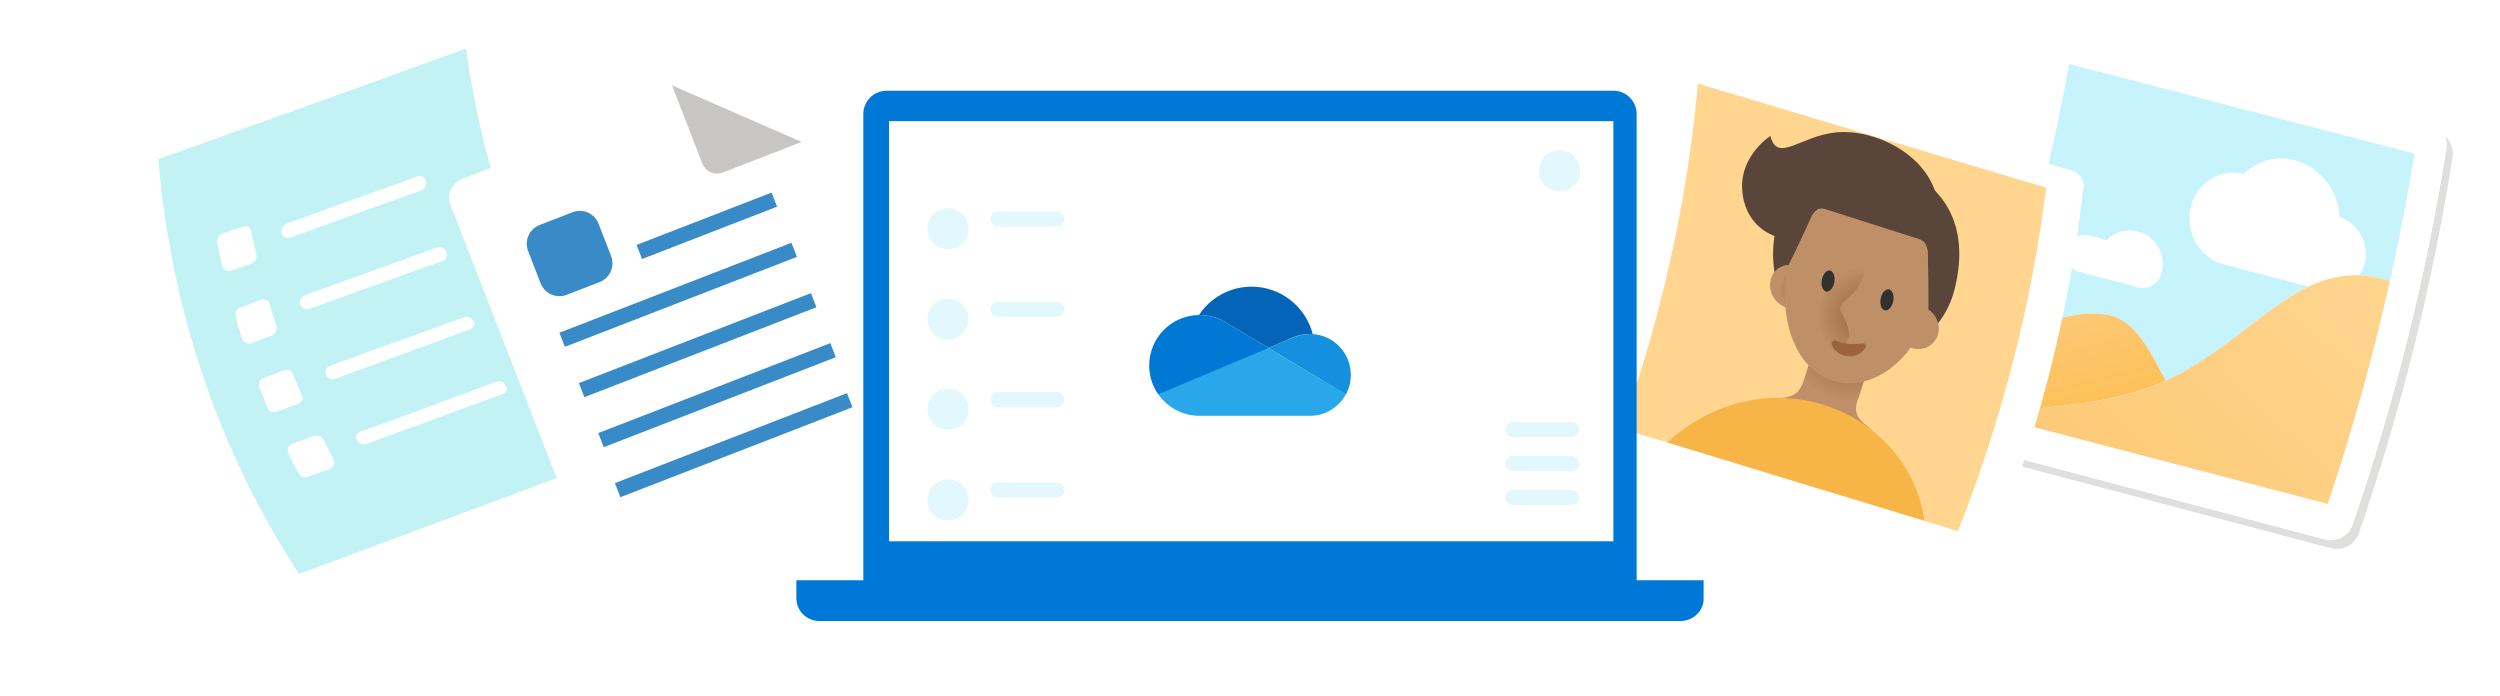 <svg width="248" height="69" viewBox="0 0 248 69" fill="none" xmlns="http://www.w3.org/2000/svg">
<g clip-path="url(#clip0_206_48137)">
<g clip-path="url(#clip1_206_48137)">
<path d="M62.347 44.751C51.431 48.858 40.516 52.897 29.673 56.936C21.882 45.097 16.98 30.957 15.707 15.797C25.833 12.158 36.031 8.52 46.23 4.812C48.287 19.713 53.906 33.453 62.347 44.751Z" fill="#C3F2F4"/>
<path d="M24.951 26.137C24.237 26.397 23.595 26.66 22.883 26.85C22.527 26.98 22.18 26.76 22.048 26.407C21.858 25.631 21.736 24.927 21.546 24.152C21.487 23.73 21.711 23.316 22.067 23.186C22.78 22.926 23.423 22.664 24.134 22.473C24.491 22.343 24.838 22.563 24.899 22.915C25.089 23.69 25.211 24.394 25.401 25.169C25.53 25.593 25.307 26.007 24.951 26.137Z" fill="white"/>
<path d="M27.012 33.266C26.299 33.527 25.656 33.789 24.943 34.049C24.586 34.179 24.169 33.958 24.037 33.604C23.775 32.896 23.582 32.191 23.392 31.415C23.261 31.061 23.484 30.648 23.841 30.517C24.554 30.257 25.197 29.995 25.91 29.735C26.267 29.605 26.684 29.826 26.745 30.178C26.937 30.884 27.2 31.591 27.392 32.297C27.521 32.72 27.371 33.066 27.012 33.266Z" fill="white"/>
<path d="M29.577 40.059C28.863 40.319 28.15 40.58 27.437 40.84C27.08 40.97 26.661 40.819 26.529 40.465C26.267 39.757 26.002 39.12 25.739 38.412C25.608 38.059 25.761 37.643 26.117 37.513C26.831 37.252 27.544 36.992 28.186 36.73C28.543 36.6 28.963 36.751 29.092 37.175C29.355 37.883 29.617 38.59 29.953 39.23C30.157 39.515 29.933 39.929 29.577 40.059Z" fill="white"/>
<path d="M32.715 46.518C32.002 46.779 31.289 47.039 30.576 47.299C30.219 47.429 29.729 47.276 29.598 46.922C29.262 46.282 28.927 45.643 28.594 44.933C28.462 44.58 28.615 44.164 28.972 44.034C29.685 43.773 30.398 43.513 31.111 43.253C31.468 43.123 31.887 43.274 32.089 43.63C32.425 44.27 32.758 44.979 33.093 45.619C33.223 46.042 33.072 46.388 32.715 46.518Z" fill="white"/>
<path d="M41.743 18.901C37.393 20.461 33.043 22.021 28.763 23.582C28.407 23.712 28.06 23.493 27.928 23.139C27.868 22.787 28.093 22.303 28.45 22.173C32.8 20.613 37.079 19.052 41.429 17.492C41.786 17.362 42.133 17.582 42.264 17.936C42.323 18.357 42.1 18.771 41.743 18.901Z" fill="white"/>
<path d="M43.879 25.893C39.458 27.45 35.106 29.08 30.686 30.637C30.329 30.768 29.912 30.546 29.78 30.192C29.649 29.838 29.872 29.424 30.229 29.294C34.579 27.735 39.001 26.107 43.351 24.548C43.708 24.417 44.126 24.639 44.257 24.993C44.459 25.349 44.306 25.764 43.879 25.893Z" fill="white"/>
<path d="M46.584 32.69C42.162 34.317 37.669 35.943 33.246 37.57C32.89 37.7 32.47 37.549 32.339 37.195C32.208 36.841 32.36 36.425 32.717 36.295C37.139 34.668 41.56 33.11 45.983 31.482C46.339 31.352 46.758 31.504 46.961 31.86C47.164 32.145 47.014 32.491 46.584 32.69Z" fill="white"/>
<path d="M49.866 39.082C45.373 40.708 40.878 42.404 36.385 44.029C36.029 44.159 35.539 44.006 35.407 43.652C35.205 43.296 35.356 42.95 35.783 42.822C40.276 41.197 44.699 39.569 49.194 37.873C49.55 37.743 50.041 37.897 50.172 38.251C50.374 38.606 50.223 38.952 49.866 39.082Z" fill="white"/>
</g>
<path d="M233.988 52.938C238.171 40.782 241.287 28.284 243.3 15.587C243.356 15.197 243.314 14.799 243.18 14.428C243.046 14.057 242.823 13.725 242.53 13.46C242.695 13.855 242.748 14.288 242.684 14.711C240.671 27.409 237.555 39.906 233.371 52.062C233.171 52.601 232.778 53.047 232.268 53.313C231.758 53.579 231.168 53.647 230.611 53.503C218.402 50.279 206.182 47.05 193.952 43.816C193.683 43.746 193.431 43.622 193.211 43.452C193.315 43.756 193.494 44.029 193.731 44.245C193.969 44.462 194.256 44.615 194.568 44.692C206.798 47.926 219.018 51.155 231.228 54.379C231.785 54.522 232.375 54.454 232.884 54.188C233.394 53.922 233.787 53.477 233.988 52.938V52.938Z" fill="#E1DFDD"/>
<path d="M193.952 43.816C206.182 47.051 218.402 50.28 230.611 53.503C231.168 53.647 231.758 53.579 232.268 53.313C232.777 53.047 233.171 52.601 233.371 52.062C237.555 39.906 240.671 27.409 242.684 14.711C242.766 14.139 242.64 13.557 242.328 13.07C242.016 12.583 241.54 12.225 240.986 12.06L205.041 2.64C204.779 2.57 204.505 2.556 204.238 2.599C203.97 2.642 203.715 2.742 203.489 2.891C203.263 3.04 203.07 3.235 202.925 3.463C202.779 3.692 202.684 3.949 202.645 4.217C200.389 16.846 197.033 29.255 192.617 41.301C192.47 41.675 192.448 42.088 192.555 42.476C192.662 42.865 192.891 43.208 193.21 43.455C193.43 43.624 193.683 43.747 193.952 43.816ZM196.057 40.877C196.065 40.86 196.068 40.841 196.075 40.823C196.962 38.327 197.803 35.811 198.598 33.276C201.378 24.449 203.602 15.456 205.257 6.35C216.692 9.317 228.116 12.281 239.53 15.242C238.831 19.501 238.011 23.722 237.071 27.904C235.403 35.367 233.347 42.738 230.912 49.987C219.304 46.955 207.686 43.918 196.057 40.877Z" fill="white"/>
<path d="M214.829 37.758C220.586 35.148 224.587 30.541 229.035 28.422C226.24 27.691 223.443 26.959 220.643 26.225C219.933 26.035 219.279 25.677 218.736 25.183C218.193 24.688 217.777 24.07 217.521 23.381C217.188 22.5 217.122 21.541 217.331 20.622C217.445 20.05 217.674 19.507 218.003 19.026C218.332 18.544 218.755 18.134 219.247 17.82C219.738 17.506 220.288 17.295 220.863 17.198C221.439 17.102 222.027 17.123 222.595 17.26C223.241 16.611 224.047 16.144 224.931 15.906C225.816 15.668 226.747 15.668 227.632 15.905C228.87 16.253 229.965 16.985 230.761 17.995C231.558 19.005 232.014 20.241 232.064 21.525C232.96 21.84 233.711 22.471 234.176 23.3C234.64 24.129 234.787 25.099 234.587 26.028C234.485 26.489 234.295 26.925 234.028 27.314C234.756 27.345 235.478 27.454 236.182 27.64C236.497 27.722 236.79 27.812 237.071 27.906C238.008 23.724 238.828 19.504 239.531 15.245C228.116 12.282 216.692 9.317 205.257 6.35C203.603 15.456 201.379 24.448 198.598 33.276C203.281 31.81 206.699 30.606 209.361 31.301C211.866 31.963 213.166 34.597 214.829 37.758ZM206.287 26.957C206.054 26.895 205.835 26.787 205.644 26.639C205.453 26.492 205.293 26.308 205.173 26.099C205.053 25.889 204.975 25.658 204.945 25.419C204.914 25.179 204.931 24.936 204.995 24.703C205.121 24.229 205.427 23.823 205.849 23.572C206.055 23.448 206.284 23.366 206.523 23.331C206.761 23.297 207.004 23.311 207.237 23.373L208.97 23.827C209.366 23.425 209.862 23.134 210.406 22.984C210.951 22.834 211.525 22.831 212.072 22.974C212.915 23.201 213.635 23.751 214.075 24.505C214.514 25.26 214.638 26.157 214.419 27.003C214.41 27.043 214.4 27.079 214.386 27.118C214.385 27.133 214.383 27.147 214.378 27.161C214.252 27.636 213.943 28.041 213.52 28.29C213.313 28.413 213.083 28.494 212.844 28.528C212.606 28.562 212.363 28.548 212.129 28.487L208.237 27.468C207.586 27.299 206.936 27.129 206.287 26.957Z" fill="#C6F3FC"/>
<path d="M214.829 37.758C213.166 34.597 211.866 31.963 209.359 31.301C206.697 30.606 203.281 31.81 198.596 33.275C197.798 35.809 196.957 38.325 196.073 40.822C199.991 40.748 208.385 40.336 213.676 38.247C214.07 38.095 214.453 37.929 214.829 37.758Z" fill="url(#paint0_linear_206_48137)"/>
<path d="M234.585 26.028C234.785 25.099 234.639 24.13 234.174 23.301C233.71 22.472 232.96 21.841 232.064 21.526C232.013 20.241 231.557 19.006 230.761 17.997C229.965 16.988 228.87 16.257 227.632 15.908C226.748 15.671 225.816 15.672 224.932 15.91C224.048 16.147 223.241 16.614 222.595 17.263C222.028 17.126 221.439 17.105 220.864 17.202C220.289 17.298 219.739 17.509 219.247 17.823C218.756 18.138 218.333 18.548 218.003 19.029C217.674 19.511 217.446 20.054 217.331 20.626C217.123 21.544 217.19 22.502 217.523 23.382C217.778 24.071 218.195 24.689 218.738 25.184C219.281 25.679 219.935 26.036 220.644 26.226C223.443 26.96 226.24 27.692 229.037 28.424C230.583 27.643 232.299 27.261 234.03 27.311C234.295 26.923 234.484 26.487 234.585 26.028V26.028Z" fill="white"/>
<path d="M213.524 28.292C213.947 28.043 214.256 27.638 214.382 27.163C214.387 27.149 214.389 27.135 214.39 27.12C214.404 27.081 214.413 27.045 214.423 27.005C214.642 26.159 214.518 25.261 214.078 24.507C213.638 23.752 212.918 23.202 212.074 22.976C211.528 22.832 210.954 22.836 210.409 22.986C209.864 23.135 209.369 23.426 208.973 23.828L207.24 23.375C207.007 23.313 206.764 23.299 206.525 23.333C206.287 23.367 206.058 23.449 205.851 23.574C205.43 23.825 205.124 24.231 204.998 24.705C204.934 24.938 204.917 25.181 204.947 25.42C204.978 25.66 205.055 25.891 205.175 26.1C205.295 26.31 205.456 26.494 205.647 26.641C205.838 26.788 206.057 26.896 206.29 26.959C206.939 27.129 207.589 27.299 208.237 27.469L212.129 28.489C212.363 28.55 212.607 28.565 212.846 28.531C213.086 28.497 213.316 28.416 213.524 28.292Z" fill="white"/>
<path d="M237.071 27.903C236.789 27.809 236.496 27.719 236.181 27.637C235.477 27.451 234.755 27.342 234.027 27.311C232.297 27.261 230.581 27.643 229.035 28.424C224.586 30.542 220.586 35.149 214.829 37.759C214.452 37.93 214.069 38.096 213.677 38.249C208.387 40.337 199.993 40.748 196.075 40.823C196.067 40.84 196.063 40.859 196.057 40.877C207.686 43.918 219.304 46.955 230.912 49.987C233.347 42.738 235.403 35.367 237.071 27.903V27.903Z" fill="url(#paint1_linear_206_48137)"/>
<g filter="url(#filter0_d_206_48137)">
<path d="M206.27 17.72C206.343 17.031 205.846 16.289 205.137 16.089C192.673 12.381 180.21 8.673 167.706 4.958C166.997 4.758 166.395 5.154 166.363 5.85C165.418 18.563 162.654 31.306 158.062 43.624C157.829 44.287 158.165 45.002 158.834 45.195C170.849 48.87 182.831 52.499 194.766 56.161C195.435 56.354 196.197 55.985 196.471 55.329C201.584 43.098 204.83 30.434 206.27 17.72Z" fill="white"/>
</g>
<path d="M168.434 8.296C167.401 19.798 164.882 31.303 160.844 42.516C166.54 44.24 172.196 45.958 177.886 47.723C179.298 48.162 180.711 48.602 182.13 49.001C186.173 50.246 190.222 51.451 194.225 52.69C198.618 41.577 201.538 30.138 202.986 18.622L168.434 8.296Z" fill="#FFD590"/>
<path d="M184.364 39.471C185.01 37.556 185.576 35.628 186.142 33.701C184.301 33.108 182.5 32.522 180.659 31.929C180.14 33.823 179.581 35.711 178.982 37.592C178.529 38.837 178.248 39.286 176.73 39.489C174.83 39.752 177.377 42.813 179.84 43.632C182.344 44.458 186.497 43.288 185.331 42.353C184.38 41.618 183.737 41.017 184.364 39.471Z" fill="url(#paint2_radial_206_48137)"/>
<path d="M193.902 28.671C192.612 33.985 186.922 36.717 182.464 35.238C177.611 33.653 175 27.983 176.17 22.649C177.339 17.314 179.943 13.785 186.918 16.009C193.893 18.233 195.232 23.363 193.902 28.671Z" fill="#594539"/>
<path d="M179.809 31.335C178.945 31.068 178.048 30.755 177.185 30.489C176.047 30.136 175.383 28.913 175.655 27.761C175.928 26.61 177.058 26.013 178.196 26.366C179.099 26.639 179.956 26.945 180.86 27.218C180.507 28.604 180.155 29.989 179.809 31.335Z" fill="url(#paint3_radial_206_48137)"/>
<path d="M187.052 33.686C187.915 33.952 188.812 34.265 189.675 34.532C190.813 34.885 191.95 34.247 192.256 33.143C192.569 31.998 191.858 30.808 190.727 30.415C189.823 30.142 188.966 29.836 188.062 29.563C187.75 30.955 187.404 32.3 187.052 33.686Z" fill="#BF8F68"/>
<path d="M192.359 21.28C192.33 15.707 186.218 12.759 182.197 13.126C178.638 13.446 176.321 16.239 175.621 13.484C175.621 13.484 172.666 15.388 172.818 18.713C172.97 22.038 175.502 23.941 178.225 23.69C180.025 23.533 182.142 21.202 185.654 20.42C188.523 19.781 192.359 21.28 192.359 21.28Z" fill="#594539"/>
<path d="M191.322 30.555C190.045 35.789 185.561 38.967 181.799 37.768C177.997 36.562 176.256 31.366 177.453 26.119C178.649 20.872 182.325 18.097 186.207 19.315C190.09 20.534 192.599 25.321 191.322 30.555Z" fill="#BF8F68"/>
<path d="M186.577 29.565C186.444 30.121 186.599 30.682 186.954 30.782C187.268 30.875 187.656 30.527 187.795 29.931C187.928 29.376 187.767 28.854 187.419 28.714C187.064 28.614 186.71 29.01 186.577 29.565Z" fill="#33312D"/>
<path d="M185.82 24.16C185.587 25.07 185.307 26.014 185.034 26.918C184.668 28.384 183.593 29.402 182.884 29.945C182.55 30.22 182.471 30.702 182.692 31.11C183.081 31.751 183.544 32.694 183.385 33.41C183.211 33.959 182.998 34.501 182.825 35.05C181.393 34.731 180.001 34.419 178.575 34.059C179.566 30.305 180.357 26.517 181.027 22.709C182.64 23.181 184.213 23.647 185.82 24.16Z" fill="url(#paint4_radial_206_48137)"/>
<path d="M182.007 33.76C182.321 33.853 182.556 33.933 182.75 34.007C182.991 34.046 183.192 34.08 183.392 34.113C183.593 34.146 183.801 34.139 184.048 34.139C184.296 34.138 184.51 34.091 184.804 34.057C184.804 34.057 184.804 34.057 184.844 34.064C184.971 34.044 185.078 34.144 185.099 34.271C185.092 34.311 185.085 34.351 185.079 34.391C184.945 34.699 184.692 34.987 184.377 35.142C184.063 35.296 183.682 35.357 183.314 35.337C182.946 35.318 182.598 35.178 182.303 34.964C182.008 34.75 181.807 34.47 181.7 34.122C181.679 33.995 181.739 33.881 181.873 33.821C181.886 33.74 181.927 33.747 182.007 33.76Z" fill="#9B643D"/>
<path d="M180.74 27.694C180.607 28.249 180.768 28.771 181.116 28.911C181.431 29.004 181.819 28.656 181.958 28.06C182.091 27.504 181.89 26.976 181.582 26.843C181.227 26.743 180.873 27.138 180.74 27.694Z" fill="#33312D"/>
<path d="M193.546 23.332C193.546 23.332 190.303 19.992 186.34 18.76C182.344 17.481 178.304 18.464 178.304 18.464C177.579 20.86 176.773 23.244 175.926 25.62C176.428 25.827 176.924 26.073 177.426 26.28C178.28 24.606 179.06 22.879 179.834 21.192C180.027 20.77 180.509 20.602 180.984 20.722C184.117 21.734 187.256 22.706 190.389 23.718C190.857 23.878 191.199 24.306 191.24 24.808C191.29 26.755 191.299 28.695 191.309 30.635C191.824 30.762 192.34 30.888 192.855 31.014C193.112 28.458 193.369 25.902 193.546 23.332Z" fill="#594539"/>
<path d="M178.844 39.672C173.825 38.844 168.957 40.597 165.402 43.888C173.923 46.491 182.411 49.047 190.892 51.644C190.1 45.697 185.269 40.733 178.844 39.672Z" fill="#F7B548"/>
<g filter="url(#filter1_d_206_48137)">
<path d="M79.485 14.093L91.192 44.293C91.574 45.278 91.068 46.412 90.075 46.797L62.293 57.567C61.3 57.952 60.161 57.455 59.779 56.47L45.167 18.878C44.772 17.858 45.278 16.724 46.272 16.339L66.586 8.465L79.485 14.093Z" fill="white"/>
</g>
<path d="M79.52 14.08L71.709 17.107C70.887 17.426 69.986 17.033 69.67 16.218L66.668 8.472L79.52 14.08Z" fill="#C8C6C4"/>
<path d="M76.541 19.103L63.147 24.295L63.689 25.694L77.083 20.502L76.541 19.103Z" fill="#398BC7"/>
<path d="M78.511 24.083L55.491 33.007L56.033 34.406L79.053 25.482L78.511 24.083Z" fill="#398BC7"/>
<path d="M84.02 39L61 47.924L61.542 49.322L84.562 40.399L84.02 39Z" fill="#398BC7"/>
<path d="M80.447 29.078L57.427 38.001L57.969 39.4L80.989 30.476L80.447 29.078Z" fill="#398BC7"/>
<path d="M82.37 34.037L59.349 42.96L59.892 44.359L82.912 35.435L82.37 34.037Z" fill="#398BC7"/>
<path d="M56.791 21.054C57.821 20.655 58.979 21.166 59.378 22.196L60.619 25.396C61.018 26.426 60.507 27.585 59.477 27.984L56.218 29.247C55.188 29.646 54.03 29.135 53.631 28.105L52.39 24.905C51.991 23.875 52.502 22.716 53.532 22.317L56.791 21.054Z" fill="#398BC7"/>
<path d="M162.405 57.994H85.642V11.31C85.642 10.011 86.7 9 87.952 9H160.047C161.346 9 162.357 10.059 162.357 11.31V57.994H162.405Z" fill="#0078D7"/>
<path d="M160.047 12.019H88.193V53.697H160.047V12.019Z" fill="white"/>
<path d="M156.657 49.343C156.657 48.928 156.325 48.596 155.911 48.596H150.062C149.647 48.596 149.315 48.928 149.315 49.343C149.315 49.757 149.647 50.089 150.062 50.089H155.911C156.325 50.089 156.657 49.757 156.657 49.343Z" fill="#7BDDEF" fill-opacity="0.21"/>
<path d="M156.657 45.974C156.657 45.559 156.325 45.227 155.911 45.227H150.062C149.647 45.227 149.315 45.559 149.315 45.974C149.315 46.389 149.647 46.72 150.062 46.72H155.911C156.325 46.72 156.657 46.389 156.657 45.974Z" fill="#7BDDEF" fill-opacity="0.21"/>
<path d="M156.657 42.605C156.657 42.19 156.325 41.858 155.911 41.858H150.062C149.647 41.858 149.315 42.19 149.315 42.605C149.315 43.02 149.647 43.351 150.062 43.351H155.911C156.325 43.351 156.657 43.02 156.657 42.605Z" fill="#7BDDEF" fill-opacity="0.21"/>
<path d="M166.736 61.603H81.262C80.011 61.603 79 60.592 79 59.341V57.56H168.998V59.341C169.047 60.544 167.988 61.603 166.736 61.603Z" fill="#0078D7"/>
<g opacity="0.21">
<g opacity="0.21">
<g opacity="0.21">
<g opacity="0.21">
<g opacity="0.21">
<path opacity="0.21" d="M118.725 38.364C118.2 37.773 117.478 37.51 116.625 37.51C115.837 37.51 115.115 37.773 114.524 38.364C113.999 38.954 113.67 39.611 113.67 40.464C113.67 41.318 113.933 41.974 114.524 42.565C115.115 43.156 115.837 43.418 116.625 43.418C117.478 43.418 118.134 43.156 118.725 42.565C119.316 42.04 119.579 41.318 119.579 40.464C119.579 39.611 119.316 38.889 118.725 38.364Z" fill="#7BDDEF"/>
</g>
</g>
</g>
</g>
</g>
<path d="M121.625 32C120.844 31.516 119.922 31.25 118.937 31.25C116.203 31.281 114 33.516 114 36.25C114 37.312 114.328 38.297 114.891 39.109L122.016 39.297L125.828 34.516L121.625 32Z" fill="#0078D4"/>
<path d="M125.828 34.516C125.828 34.516 114.656 39.219 114.906 39.109C115.797 40.406 117.297 41.25 119 41.25H129.938C131.484 41.25 132.828 40.391 133.516 39.109C133.359 39.031 125.828 34.516 125.828 34.516Z" fill="#28A8EA"/>
<path d="M130.219 33.141C129.547 33.094 128.906 33.219 128.328 33.469L125.828 34.516C125.828 34.516 133.375 39.031 133.516 39.125C133.828 38.547 134 37.891 134 37.203C134 35.031 132.328 33.281 130.219 33.141Z" fill="#1490DF"/>
<path d="M128.328 33.453C128.906 33.203 129.547 33.094 130.219 33.125C129.516 30.438 127.078 28.438 124.156 28.438C121.969 28.438 120.047 29.562 118.938 31.25C119.938 31.234 120.844 31.516 121.625 32L125.828 34.516L128.328 33.453Z" fill="#0364B8"/>
<path opacity="0.21" d="M95.486 21.23C95.092 20.836 94.633 20.639 94.042 20.639C93.451 20.639 92.992 20.836 92.598 21.23C92.204 21.624 92.007 22.083 92.007 22.674C92.007 23.265 92.204 23.724 92.598 24.118C92.992 24.512 93.517 24.709 94.042 24.709C94.633 24.709 95.092 24.512 95.486 24.118C95.88 23.724 96.077 23.265 96.077 22.674C96.077 22.149 95.88 21.689 95.486 21.23Z" fill="#7BDDEF"/>
<path opacity="0.21" d="M156.163 15.498C155.769 15.104 155.31 14.907 154.719 14.907C154.128 14.907 153.669 15.104 153.275 15.498C152.881 15.892 152.684 16.351 152.684 16.942C152.684 17.533 152.881 17.992 153.275 18.386C153.669 18.78 154.194 18.977 154.719 18.977C155.31 18.977 155.769 18.78 156.163 18.386C156.557 17.992 156.754 17.533 156.754 16.942C156.754 16.417 156.557 15.957 156.163 15.498Z" fill="#7BDDEF"/>
<path opacity="0.21" d="M105.589 21.72C105.589 21.305 105.257 20.973 104.842 20.973H98.993C98.579 20.973 98.247 21.305 98.247 21.72C98.247 22.135 98.579 22.467 98.993 22.467H104.842C105.257 22.467 105.589 22.135 105.589 21.72Z" fill="#7BDDEF"/>
<path opacity="0.21" d="M95.486 48.145C95.092 47.751 94.633 47.554 94.042 47.554C93.451 47.554 92.992 47.751 92.598 48.145C92.204 48.539 92.007 48.998 92.007 49.589C92.007 50.18 92.204 50.64 92.598 51.034C92.992 51.428 93.517 51.624 94.042 51.624C94.633 51.624 95.092 51.428 95.486 51.034C95.88 50.64 96.077 50.18 96.077 49.589C96.077 48.998 95.88 48.539 95.486 48.145Z" fill="#7BDDEF"/>
<path opacity="0.21" d="M105.589 48.601C105.589 48.186 105.257 47.854 104.842 47.854H98.993C98.579 47.854 98.247 48.186 98.247 48.601C98.247 49.016 98.579 49.347 98.993 49.347H104.842C105.257 49.347 105.589 49.016 105.589 48.601Z" fill="#7BDDEF"/>
<path opacity="0.21" d="M92.598 42.04C92.992 42.434 93.517 42.63 94.042 42.63C94.633 42.63 95.092 42.434 95.486 42.04C95.88 41.646 96.077 41.187 96.077 40.596C96.077 40.005 95.88 39.545 95.486 39.151C95.092 38.757 94.633 38.56 94.042 38.56C93.451 38.56 92.992 38.757 92.598 39.151C92.204 39.545 92.007 40.005 92.007 40.596C92.007 41.187 92.204 41.646 92.598 42.04Z" fill="#7BDDEF"/>
<path d="M105.589 39.64C105.589 39.226 105.257 38.894 104.842 38.894H98.993C98.579 38.894 98.247 39.226 98.247 39.64C98.247 40.055 98.579 40.387 98.993 40.387H104.842C105.257 40.387 105.589 40.055 105.589 39.64Z" fill="#7BDDEF" fill-opacity="0.21"/>
<path opacity="0.21" d="M95.486 30.223C95.092 29.829 94.633 29.633 94.042 29.633C93.451 29.633 92.992 29.829 92.598 30.223C92.204 30.617 92.007 31.077 92.007 31.668C92.007 32.258 92.204 32.718 92.598 33.112C92.992 33.506 93.517 33.703 94.042 33.703C94.633 33.703 95.092 33.506 95.486 33.112C95.88 32.718 96.077 32.258 96.077 31.668C96.077 31.077 95.88 30.617 95.486 30.223Z" fill="#7BDDEF"/>
<path opacity="0.21" d="M105.589 30.68C105.589 30.266 105.257 29.934 104.842 29.934H98.993C98.579 29.934 98.247 30.266 98.247 30.68C98.247 31.095 98.579 31.427 98.993 31.427H104.842C105.257 31.427 105.589 31.095 105.589 30.68Z" fill="#7BDDEF"/>
</g>
<defs>
<filter id="filter0_d_206_48137" x="157.988" y="4.906" width="48.707" height="52.144" filterUnits="userSpaceOnUse" color-interpolation-filters="sRGB">
<feFlood flood-opacity="0" result="BackgroundImageFix"/>
<feColorMatrix in="SourceAlpha" type="matrix" values="0 0 0 0 0 0 0 0 0 0 0 0 0 0 0 0 0 0 127 0" result="hardAlpha"/>
<feOffset dx="0.419" dy="0.837"/>
<feComposite in2="hardAlpha" operator="out"/>
<feColorMatrix type="matrix" values="0 0 0 0 0.882 0 0 0 0 0.875 0 0 0 0 0.867 0 0 0 1 0"/>
<feBlend mode="normal" in2="BackgroundImageFix" result="effect1_dropShadow_206_48137"/>
<feBlend mode="normal" in="SourceGraphic" in2="effect1_dropShadow_206_48137" result="shape"/>
</filter>
<filter id="filter1_d_206_48137" x="44.553" y="8.465" width="46.767" height="50.673" filterUnits="userSpaceOnUse" color-interpolation-filters="sRGB">
<feFlood flood-opacity="0" result="BackgroundImageFix"/>
<feColorMatrix in="SourceAlpha" type="matrix" values="0 0 0 0 0 0 0 0 0 0 0 0 0 0 0 0 0 0 127 0" result="hardAlpha"/>
<feOffset dx="-0.48" dy="1.441"/>
<feComposite in2="hardAlpha" operator="out"/>
<feColorMatrix type="matrix" values="0 0 0 0 0 0 0 0 0 0 0 0 0 0 0 0 0 0 0.09 0"/>
<feBlend mode="normal" in2="BackgroundImageFix" result="effect1_dropShadow_206_48137"/>
<feBlend mode="normal" in="SourceGraphic" in2="effect1_dropShadow_206_48137" result="shape"/>
</filter>
<linearGradient id="paint0_linear_206_48137" x1="208.816" y1="30.974" x2="212.056" y2="44.028" gradientUnits="userSpaceOnUse">
<stop stop-color="#FCC874"/>
<stop offset="1" stop-color="#FFBC49"/>
</linearGradient>
<linearGradient id="paint1_linear_206_48137" x1="210.462" y1="55.012" x2="238.444" y2="25.82" gradientUnits="userSpaceOnUse">
<stop stop-color="#FCC975"/>
<stop offset="1" stop-color="#FFD691"/>
</linearGradient>
<radialGradient id="paint2_radial_206_48137" cx="0" cy="0" r="1" gradientUnits="userSpaceOnUse" gradientTransform="translate(183.309 34.365) rotate(28.829) scale(5.408)">
<stop stop-color="#9B643D"/>
<stop offset="0.882" stop-color="#BA8A63"/>
<stop offset="1" stop-color="#BF8F68"/>
</radialGradient>
<radialGradient id="paint3_radial_206_48137" cx="0" cy="0" r="1" gradientUnits="userSpaceOnUse" gradientTransform="translate(178.996 28.725) rotate(28.829) scale(2.506)">
<stop stop-color="#9B643D"/>
<stop offset="0.882" stop-color="#BA8A63"/>
<stop offset="1" stop-color="#BF8F68"/>
</radialGradient>
<radialGradient id="paint4_radial_206_48137" cx="0" cy="0" r="1" gradientUnits="userSpaceOnUse" gradientTransform="translate(184.736 31.25) rotate(-166.471) scale(4.474 4.716)">
<stop stop-color="#9B643D"/>
<stop offset="0.882" stop-color="#BA8A63"/>
<stop offset="1" stop-color="#BF8F68"/>
</radialGradient>
<clipPath id="clip0_206_48137">
<rect width="248" height="69" fill="white"/>
</clipPath>
<clipPath id="clip1_206_48137">
<rect width="47.426" height="52.564" fill="white" transform="translate(16.035 3.973) rotate(1.591)"/>
</clipPath>
</defs>
</svg>
